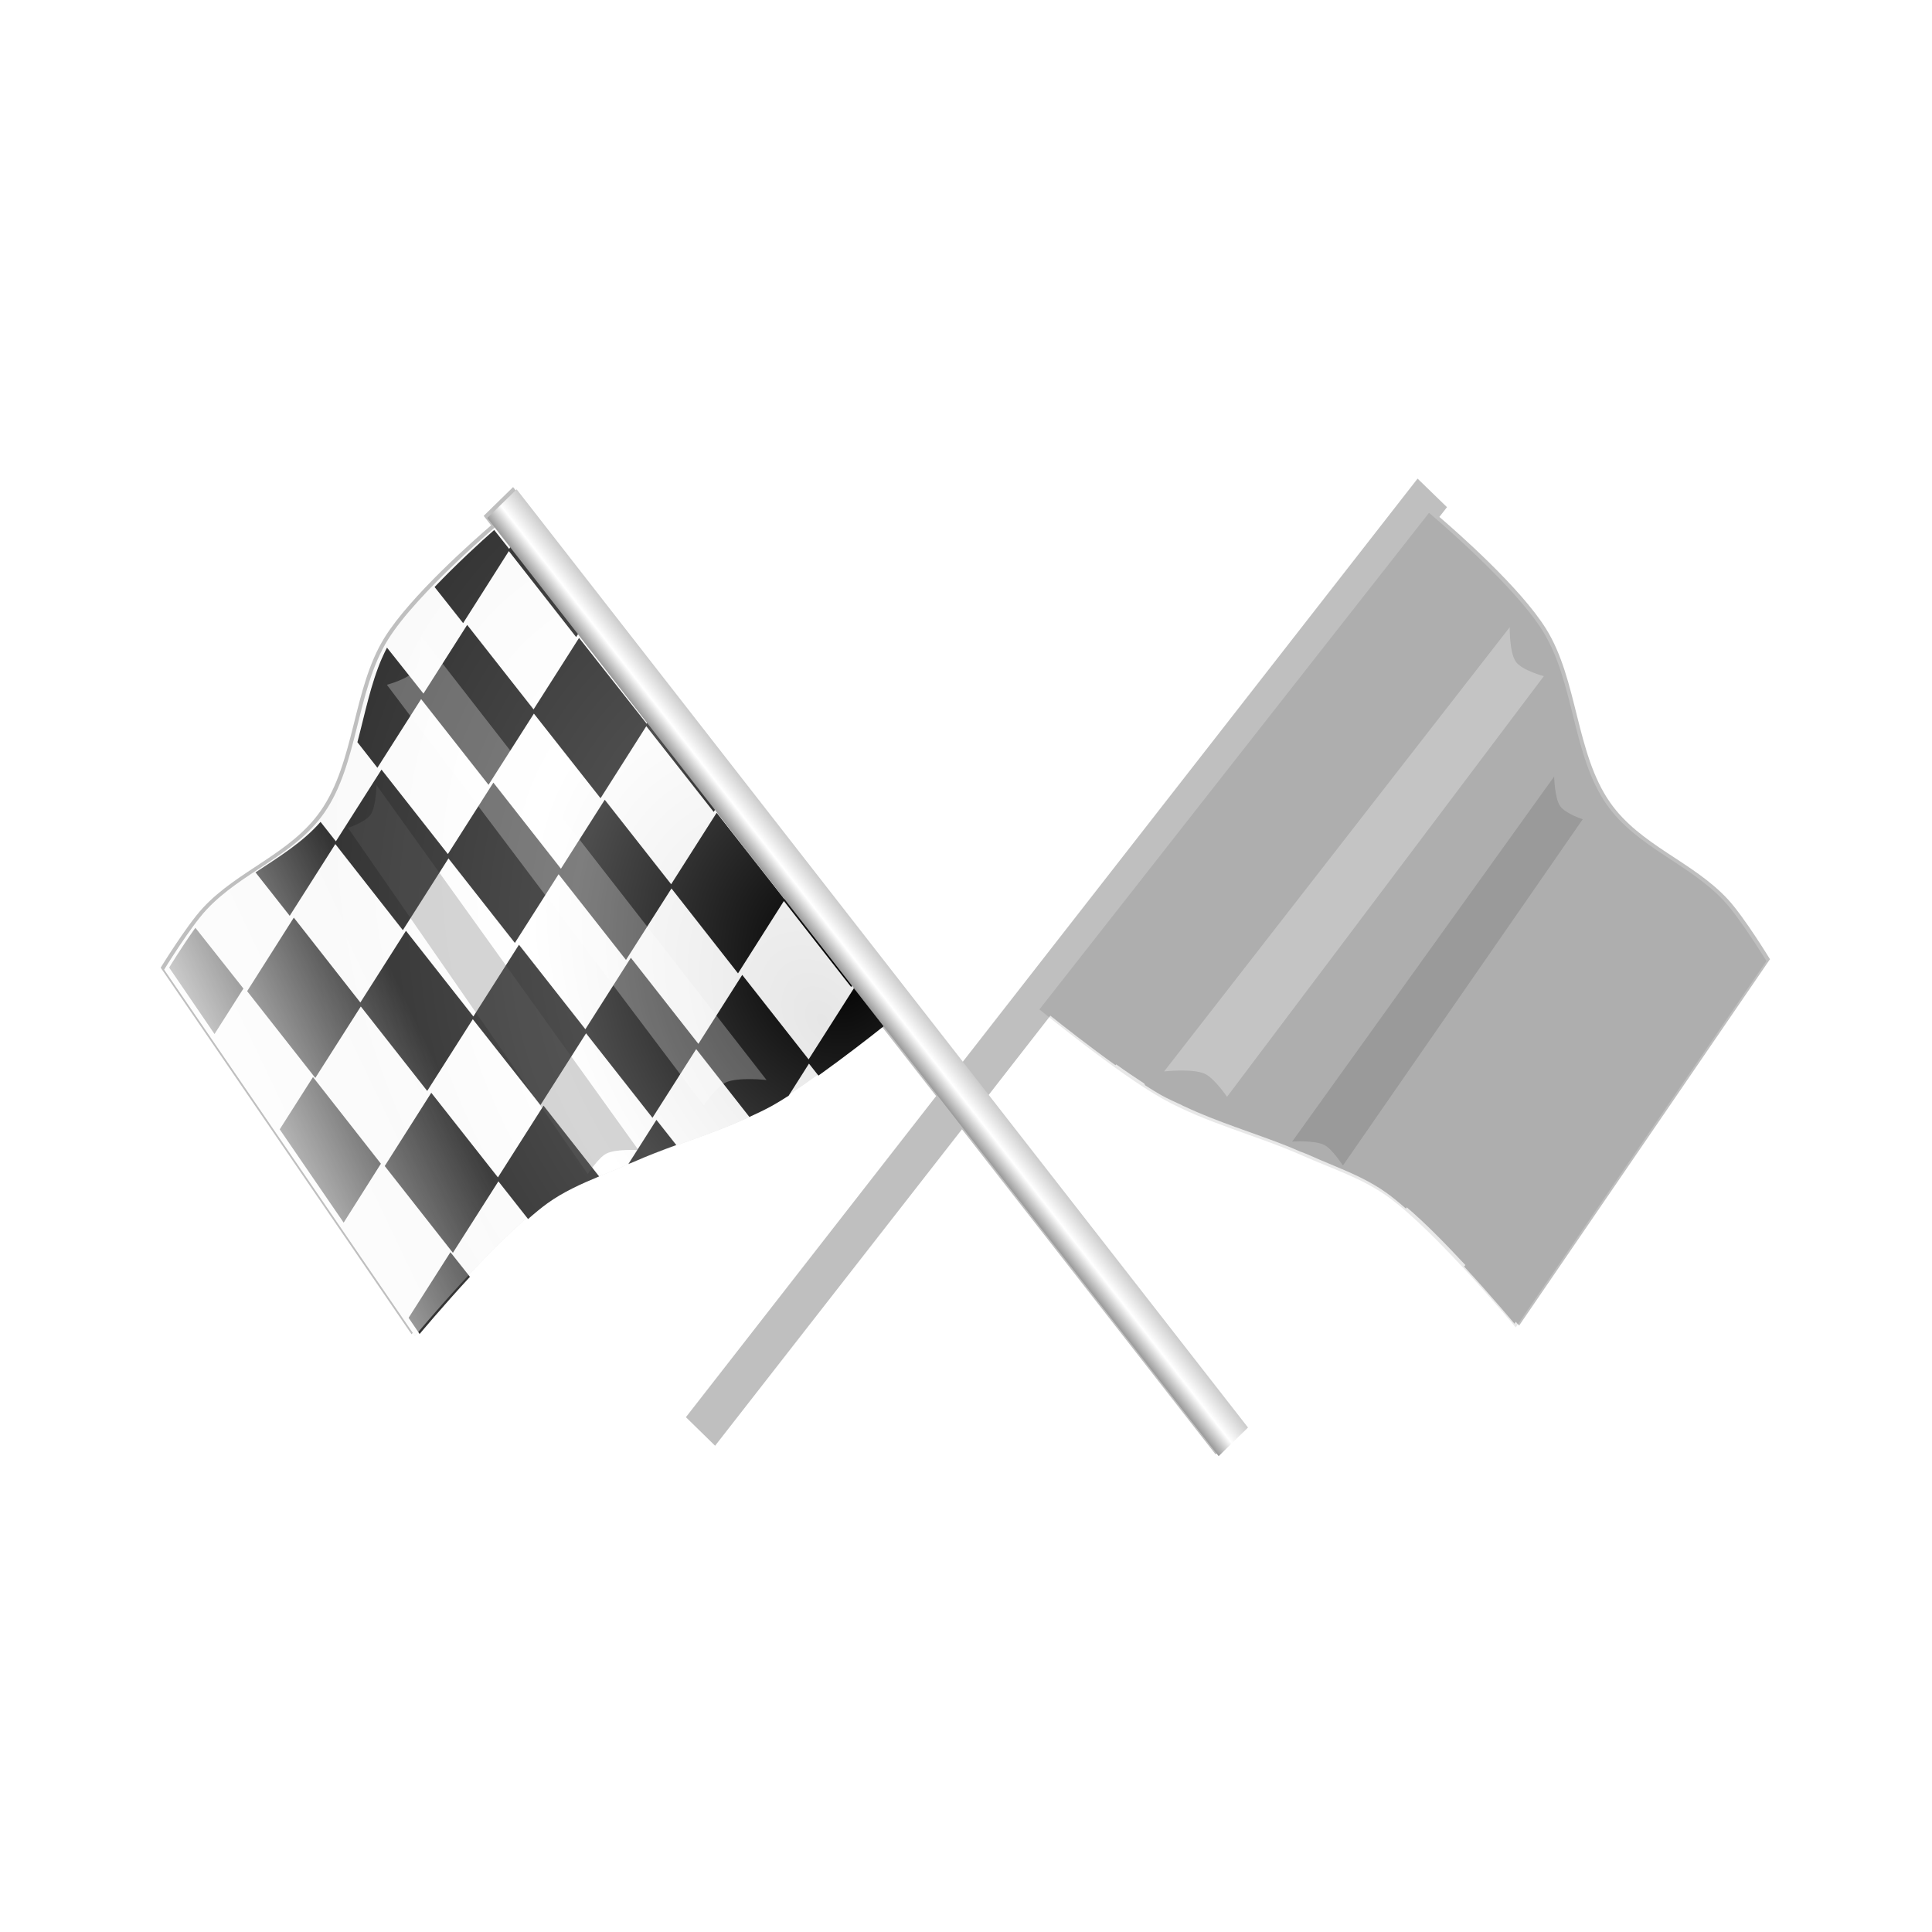 <svg:svg xmlns:dc="http://purl.org/dc/elements/1.1/" xmlns:ns1="http://sodipodi.sourceforge.net/DTD/sodipodi-0.dtd" xmlns:ns2="http://www.inkscape.org/namespaces/inkscape" xmlns:ns3="http://www.w3.org/1999/xlink" xmlns:ns5="http://creativecommons.org/ns#" xmlns:rdf="http://www.w3.org/1999/02/22-rdf-syntax-ns#" xmlns:svg="http://www.w3.org/2000/svg" height="191.52" id="svg9666" version="1.1" viewBox="-6.366 -37.769 191.52 191.52" width="191.52" ns1:docname="Neues Dokument 17" ns2:version="0.48.2 r9819">
  <svg:defs id="defs9668">
    <svg:filter color-interpolation-filters="sRGB" id="filter7408" ns2:collect="always">
      <svg:feGaussianBlur id="feGaussianBlur7410" stdDeviation="2.864" ns2:collect="always" />
    </svg:filter>
    <svg:filter color-interpolation-filters="sRGB" id="filter5946" ns2:collect="always">
      <svg:feGaussianBlur id="feGaussianBlur5948" stdDeviation="1.181" ns2:collect="always" />
    </svg:filter>
    <svg:radialGradient cx="98.065" cy="188.78" gradientTransform="matrix(1.086 -.471 .673 1.55 -135.48 -58.605)" gradientUnits="userSpaceOnUse" id="radialGradient9269" r="40.425" ns2:collect="always" ns3:href="#linearGradient5918" />
    <svg:linearGradient id="linearGradient5918" ns2:collect="always">
      <svg:stop id="stop5920" offset="0" style="stop-color:#e6e6e6" />
      <svg:stop id="stop5926" offset=".583" style="stop-color:white" />
      <svg:stop id="stop5922" offset="1" style="stop-color:#f9f9f9" />
    </svg:linearGradient>
    <svg:radialGradient cx="92.687" cy="186.65" gradientTransform="matrix(1.316 -.607 .667 1.446 -154.19 -27.123)" gradientUnits="userSpaceOnUse" id="radialGradient9271" r="39.516" ns2:collect="always" ns3:href="#linearGradient6054" />
    <svg:linearGradient id="linearGradient6054">
      <svg:stop id="stop6056" offset="0" style="stop-color:black" />
      <svg:stop id="stop6062" offset=".5" style="stop-color:#4d4d4d" />
      <svg:stop id="stop6058" offset="1" style="stop-color:#333" />
    </svg:linearGradient>
    <svg:linearGradient gradientUnits="userSpaceOnUse" id="linearGradient9273" x1="140.89" x2="116.8" y1="126.13" y2="144.2" ns2:collect="always" ns3:href="#linearGradient6104" />
    <svg:linearGradient id="linearGradient6104" ns2:collect="always">
      <svg:stop id="stop6106" offset="0" style="stop-color:white" />
      <svg:stop id="stop6108" offset="1" style="stop-color:white;stop-opacity:0" />
    </svg:linearGradient>
    <svg:filter color-interpolation-filters="sRGB" height="1.133" id="filter6094" width="1.227" x="-.114" y="-.067" ns2:collect="always">
      <svg:feGaussianBlur id="feGaussianBlur6096" stdDeviation="1.226" ns2:collect="always" />
    </svg:filter>
    <svg:linearGradient gradientTransform="matrix(.556 0 0 1.153 353.37 507.29)" gradientUnits="userSpaceOnUse" id="linearGradient9275" x1="20.52" x2="28.55" y1="-1324.1" y2="-1324.1" ns2:collect="always" ns3:href="#linearGradient7242" />
    <svg:linearGradient id="linearGradient7242" ns2:collect="always">
      <svg:stop id="stop7246" offset="0" style="stop-color:#ccc" />
      <svg:stop id="stop7260" offset=".548" style="stop-color:white" />
      <svg:stop id="stop7244" offset="1" style="stop-color:#999" />
    </svg:linearGradient>
  </svg:defs>
  <ns1:namedview bordercolor="#666666" borderopacity="1.0" fit-margin-bottom="5" fit-margin-left="5" fit-margin-right="5" fit-margin-top="5" id="base" pagecolor="#ffffff" showgrid="false" ns2:current-layer="layer1" ns2:cx="93.687346" ns2:cy="26.563579" ns2:document-units="px" ns2:pageopacity="0.0" ns2:pageshadow="2" ns2:window-height="965" ns2:window-maximized="1" ns2:window-width="1280" ns2:window-x="0" ns2:window-y="27" ns2:zoom="0.35" />
  <svg:g id="layer1" transform="translate(-256.31 -442.94)" ns2:groupmode="layer" ns2:label="Ebene 1">
    <svg:g id="g7412" transform="matrix(.671 0 0 .671 67.275 672.96)">
      <svg:path d="m481.66-328.38-67.312 86.312-66.312-85.062-4.344 4.25 1.094 1.406c-2.536 2.176-11.961 10.483-15.75 16.594-4.703 7.585-4.355 18.321-9.438 25.594-4.438 6.351-12.225 8.741-17.406 14.344-2.407 2.603-6.219 8.812-6.219 8.812l37.062 54.156s0.406-0.481 0.5-0.594l0.188 0.281s3.303-3.961 7.438-8.438l-0.188-0.219c2.788-2.997 5.855-6.141 8.625-8.5l0.156 0.188c0.993-0.87 1.928-1.673 2.812-2.312 2.376-1.718 5.021-2.889 7.688-4 1.444-0.593 2.891-1.183 4.312-1.812 0.246-0.106 0.506-0.204 0.75-0.312 0.124-0.055 0.251-0.102 0.375-0.156 0.052-0.022 0.104-0.041 0.156-0.062 5.511-2.309 11.28-3.91 16.688-6.469 0.072-0.033 0.147-0.061 0.219-0.094 0.029-0.014 0.065-0.017 0.094-0.031 1.048-0.481 2.078-0.997 3.094-1.562 0.716-0.399 1.522-0.913 2.344-1.438l0.156-0.25c1.326-0.873 2.723-1.832 4.125-2.844l0.094 0.125c3.762-2.689 7.475-5.536 9.625-7.25l8.25 10.562-36.969 47.438 4.312 4.219 36.469-46.75 37.469 48.031 4.344-4.219-38-48.719 9.25-11.875c2.148 1.712 5.856 4.619 9.625 7.312l0.094-0.125c1.396 1.008 2.804 1.943 4.125 2.812 0.012 0.008 0.019 0.024 0.031 0.031l0.125 0.25c0.822 0.524 1.628 1.039 2.344 1.438 1.012 0.563 2.05 1.021 3.094 1.5 0.034 0.016 0.06 0.046 0.094 0.062 0.093 0.043 0.188 0.083 0.281 0.125 4.958 2.338 10.227 3.885 15.312 5.906 0.615 0.253 1.232 0.51 1.844 0.781 0.142 0.063 0.291 0.099 0.438 0.156 0.095 0.041 0.187 0.083 0.281 0.125 0.009 0.004 0.022-0.004 0.031 0 1.423 0.631 2.866 1.25 4.312 1.844 2.667 1.111 5.312 2.282 7.688 4 0.885 0.64 1.819 1.412 2.812 2.281l0.125-0.188c2.778 2.362 5.856 5.522 8.656 8.531l-0.188 0.219c4.134 4.476 7.438 8.438 7.438 8.438l0.188-0.281c0.088 0.106 0.5 0.562 0.5 0.562l37.062-54.125s-3.812-6.241-6.219-8.844c-5.181-5.603-12.968-7.962-17.406-14.312-5.083-7.272-4.734-18.04-9.438-25.625-3.799-6.126-13.277-14.414-15.781-16.562l1.125-1.438-4.344-4.219z" id="path7269" style="opacity:.5;filter:url(#filter7408);fill:black" ns2:connector-curvature="0" />
      <svg:g id="g6226" transform="matrix(.894 0 0 1 507.96 627.09)">
        <svg:g id="g6174" transform="matrix(-.61 1.306 1.306 .61 1244.4 -122.27)">
          <svg:g id="g6176" transform="translate(-168.62 -1271.4)">
            <svg:path d="m67.287 132.82s10.654-5.691 16.505-6.691c6.309-1.079 12.945 2.329 19.182 0.892 5.447-1.255 9.5-6.033 14.721-8.03 2.426-0.927 7.584-1.784 7.584-1.784l21.859 41.933s-12.698 4.079-18.29 7.584c-3.034 1.902-5.424 4.681-8.03 7.138-4.131 3.895-7.601 8.51-12.045 12.045-4.391 3.493-14.275 8.922-14.275 8.922z" id="path6178" style="opacity:.3;filter:url(#filter5946);fill:black" ns1:nodetypes="caaaccaaacc" ns2:connector-curvature="0" />
            <svg:path d="m67.287 132.82s10.654-5.691 16.505-6.691c6.309-1.079 12.945 2.329 19.182 0.892 5.447-1.255 9.5-6.033 14.721-8.03 2.426-0.927 7.584-1.784 7.584-1.784l21.859 41.933s-12.698 4.079-18.29 7.584c-3.034 1.902-5.424 4.681-8.03 7.138-4.131 3.895-7.601 8.51-12.045 12.045-4.391 3.493-14.275 8.922-14.275 8.922z" id="path6180" style="fill:url(#radialGradient9269)" ns1:nodetypes="caaaccaaacc" ns2:connector-curvature="0" />
            <svg:path d="m124.85 117.63s-2.594 0.418-4.969 1l3.312 7.625 5.625-1.031-3.969-7.594zm-13.031 4.844c-2.545 1.726-5.021 3.574-7.844 4.562l1.062 2.438-8.875 1.625 4.625 10.562-8.844 1.625 4.719 10.75-8.531 1.562 4.625 10.562-8.844 1.625 4.719 10.75-1.75 0.312 4.75 10.812 1.938-0.344-4.719-10.719 8.938-1.625-4.656-10.594 8.844-1.625-4.688-10.719 8.5-1.562-4.625-10.562 8.875-1.625-4.719-10.75 8.875-1.625-2.375-5.438zm-26.062 3.844c-0.399 0.006-0.791 0.028-1.188 0.062l2.5 5.781-8.5 1.562 4.625 10.562-8.844 1.625 4.688 10.75-1.75 0.312 4.75 10.812 1.938-0.344-4.688-10.719 8.906-1.625-4.625-10.594 8.812-1.625-4.688-10.719 8.5-1.562-1.406-3.188c-3.014-0.45-6.046-1.142-9.031-1.094zm37.5 0.438-9.094 1.656 4.656 10.594-8.875 1.625 4.688 10.719-8.875 1.625 4.625 10.562-8.844 1.625 4.719 10.75-8.531 1.562 4.625 10.562-8.844 1.625 2.094 4.75c1.776-1.004 4.833-2.787 7.781-4.656l-0.656-1.5 3.969-0.719c0.599-0.424 1.171-0.833 1.656-1.219 0.769-0.612 1.499-1.27 2.219-1.938l-3.719-8.469 8.5-1.562-4.625-10.562 8.875-1.625-4.688-10.75 8.875-1.625-4.625-10.562 8.844-1.625-4.75-10.844zm-46.625 1.938c-3.297 1.329-6.393 2.808-8.188 3.719l1.031 2.375-1.781 0.344 4.75 10.812 1.969-0.375-4.719-10.719 8.906-1.625-1.969-4.531zm57.875 7.438-6.469 1.188 4.75 10.812 7.281-1.312-5.562-10.688zm-1.688 12.5-9.062 1.656 4.625 10.594-8.875 1.625 3.875 8.844c1.573-1.548 3.172-3.054 5.031-4.219 0.692-0.434 1.503-0.87 2.375-1.312l-2.062-4.719 8.844-1.625-4.75-10.844zm12.938 9.062-8.125 1.5 1.344 3.094c4.169-1.591 7.75-2.75 7.75-2.75l-0.969-1.844zm-24.938 16.156-5.469 1 1.375 3.156c1.191-1.279 2.388-2.523 3.656-3.719 0.148-0.14 0.29-0.296 0.438-0.438z" id="path6182" style="color:black;fill:url(#radialGradient9271)" ns2:connector-curvature="0" />
            <svg:path d="m67.287 132.82s10.654-5.691 16.505-6.691c6.309-1.079 12.945 2.329 19.182 0.892 5.447-1.255 9.5-6.033 14.721-8.03 2.426-0.927 7.584-1.784 7.584-1.784l21.859 41.933s-12.698 4.079-18.29 7.584c-3.034 1.902-5.424 4.681-8.03 7.138-4.131 3.895-7.601 8.51-12.045 12.045-4.391 3.493-14.275 8.922-14.275 8.922z" id="path6184" style="fill:url(#linearGradient9273)" ns1:nodetypes="caaaccaaacc" ns2:connector-curvature="0" />
            <svg:path d="m97.845 131.26 21.189 43.048s0.943-2.42 1.901-3.217c0.759-0.632 2.783-1.021 2.783-1.021l-20.52-39.925s-1.373 1.565-2.325 1.776c-1.008 0.224-3.028-0.661-3.028-0.661z" id="path6186" style="opacity:.527;filter:url(#filter6094);fill:#666" ns1:nodetypes="ccaccac" ns2:connector-curvature="0" />
            <svg:path d="m82.304 128.15 21.189 43.048s0.943-2.42 1.901-3.217c0.759-0.632 2.783-1.021 2.783-1.021l-20.512-39.93s-1.373 1.565-2.325 1.776c-1.008 0.224-3.028-0.661-3.028-0.661z" id="path6188" style="opacity:.527;filter:url(#filter6094);fill:white" transform="matrix(1.155 0 0 1.281 -13.229 -34.745)" ns1:nodetypes="ccaccac" ns2:connector-curvature="0" />
          </svg:g>
          <svg:rect height="127.58" id="rect6190" style="color:black;fill:url(#linearGradient9275)" transform="rotate(-23.878)" width="4.461" x="364.77" y="-1083.5" />
        </svg:g>
        <svg:g id="g6200" transform="matrix(.61 1.306 -1.306 .61 -1452.7 -123.54)">
          <svg:g id="g6202" transform="translate(-168.62 -1271.4)">
            <svg:path d="m67.287 132.82s10.654-5.691 16.505-6.691c6.309-1.079 12.945 2.329 19.182 0.892 5.447-1.255 9.5-6.033 14.721-8.03 2.426-0.927 7.584-1.784 7.584-1.784l21.859 41.933s-12.698 4.079-18.29 7.584c-3.034 1.902-5.424 4.681-8.03 7.138-4.131 3.895-7.601 8.51-12.045 12.045-4.391 3.493-14.275 8.922-14.275 8.922z" id="path6204" style="opacity:.3;filter:url(#filter5946);fill:black" ns1:nodetypes="caaaccaaacc" ns2:connector-curvature="0" />
            <svg:path d="m67.287 132.82s10.654-5.691 16.505-6.691c6.309-1.079 12.945 2.329 19.182 0.892 5.447-1.255 9.5-6.033 14.721-8.03 2.426-0.927 7.584-1.784 7.584-1.784l21.859 41.933s-12.698 4.079-18.29 7.584c-3.034 1.902-5.424 4.681-8.03 7.138-4.131 3.895-7.601 8.51-12.045 12.045-4.391 3.493-14.275 8.922-14.275 8.922z" id="path6206" style="fill:url(#radialGradient9269)" ns1:nodetypes="caaaccaaacc" ns2:connector-curvature="0" />
            <svg:path d="m124.85 117.63s-2.594 0.418-4.969 1l3.312 7.625 5.625-1.031-3.969-7.594zm-13.031 4.844c-2.545 1.726-5.021 3.574-7.844 4.562l1.062 2.438-8.875 1.625 4.625 10.562-8.844 1.625 4.719 10.75-8.531 1.562 4.625 10.562-8.844 1.625 4.719 10.75-1.75 0.312 4.75 10.812 1.938-0.344-4.719-10.719 8.938-1.625-4.656-10.594 8.844-1.625-4.688-10.719 8.5-1.562-4.625-10.562 8.875-1.625-4.719-10.75 8.875-1.625-2.375-5.438zm-26.062 3.844c-0.399 0.006-0.791 0.028-1.188 0.062l2.5 5.781-8.5 1.562 4.625 10.562-8.844 1.625 4.688 10.75-1.75 0.312 4.75 10.812 1.938-0.344-4.688-10.719 8.906-1.625-4.625-10.594 8.812-1.625-4.688-10.719 8.5-1.562-1.406-3.188c-3.014-0.45-6.046-1.142-9.031-1.094zm37.5 0.438-9.094 1.656 4.656 10.594-8.875 1.625 4.688 10.719-8.875 1.625 4.625 10.562-8.844 1.625 4.719 10.75-8.531 1.562 4.625 10.562-8.844 1.625 2.094 4.75c1.776-1.004 4.833-2.787 7.781-4.656l-0.656-1.5 3.969-0.719c0.599-0.424 1.171-0.833 1.656-1.219 0.769-0.612 1.499-1.27 2.219-1.938l-3.719-8.469 8.5-1.562-4.625-10.562 8.875-1.625-4.688-10.75 8.875-1.625-4.625-10.562 8.844-1.625-4.75-10.844zm-46.625 1.938c-3.297 1.329-6.393 2.808-8.188 3.719l1.031 2.375-1.781 0.344 4.75 10.812 1.969-0.375-4.719-10.719 8.906-1.625-1.969-4.531zm57.875 7.438-6.469 1.188 4.75 10.812 7.281-1.312-5.562-10.688zm-1.688 12.5-9.062 1.656 4.625 10.594-8.875 1.625 3.875 8.844c1.573-1.548 3.172-3.054 5.031-4.219 0.692-0.434 1.503-0.87 2.375-1.312l-2.062-4.719 8.844-1.625-4.75-10.844zm12.938 9.062-8.125 1.5 1.344 3.094c4.169-1.591 7.75-2.75 7.75-2.75l-0.969-1.844zm-24.938 16.156-5.469 1 1.375 3.156c1.191-1.279 2.388-2.523 3.656-3.719 0.148-0.14 0.29-0.296 0.438-0.438z" id="path6208" style="color:black;fill:url(#radialGradient9271)" ns2:connector-curvature="0" />
            <svg:path d="m67.287 132.82s10.654-5.691 16.505-6.691c6.309-1.079 12.945 2.329 19.182 0.892 5.447-1.255 9.5-6.033 14.721-8.03 2.426-0.927 7.584-1.784 7.584-1.784l21.859 41.933s-12.698 4.079-18.29 7.584c-3.034 1.902-5.424 4.681-8.03 7.138-4.131 3.895-7.601 8.51-12.045 12.045-4.391 3.493-14.275 8.922-14.275 8.922z" id="path6210" style="fill:url(#linearGradient9273)" ns1:nodetypes="caaaccaaacc" ns2:connector-curvature="0" />
            <svg:path d="m97.845 131.26 21.189 43.048s0.943-2.42 1.901-3.217c0.759-0.632 2.783-1.021 2.783-1.021l-20.52-39.925s-1.373 1.565-2.325 1.776c-1.008 0.224-3.028-0.661-3.028-0.661z" id="path6212" style="opacity:.527;filter:url(#filter6094);fill:#666" ns1:nodetypes="ccaccac" ns2:connector-curvature="0" />
            <svg:path d="m82.304 128.15 21.189 43.048s0.943-2.42 1.901-3.217c0.759-0.632 2.783-1.021 2.783-1.021l-20.512-39.93s-1.373 1.565-2.325 1.776c-1.008 0.224-3.028-0.661-3.028-0.661z" id="path6214" style="opacity:.527;filter:url(#filter6094);fill:white" transform="matrix(1.155 0 0 1.281 -13.229 -34.745)" ns1:nodetypes="ccaccac" ns2:connector-curvature="0" />
          </svg:g>
          <svg:rect height="127.58" id="rect6216" style="color:black;fill:url(#linearGradient9275)" transform="rotate(-23.878)" width="4.461" x="364.77" y="-1083.5" />
        </svg:g>
      </svg:g>
    </svg:g>
  </svg:g>
</svg:svg>